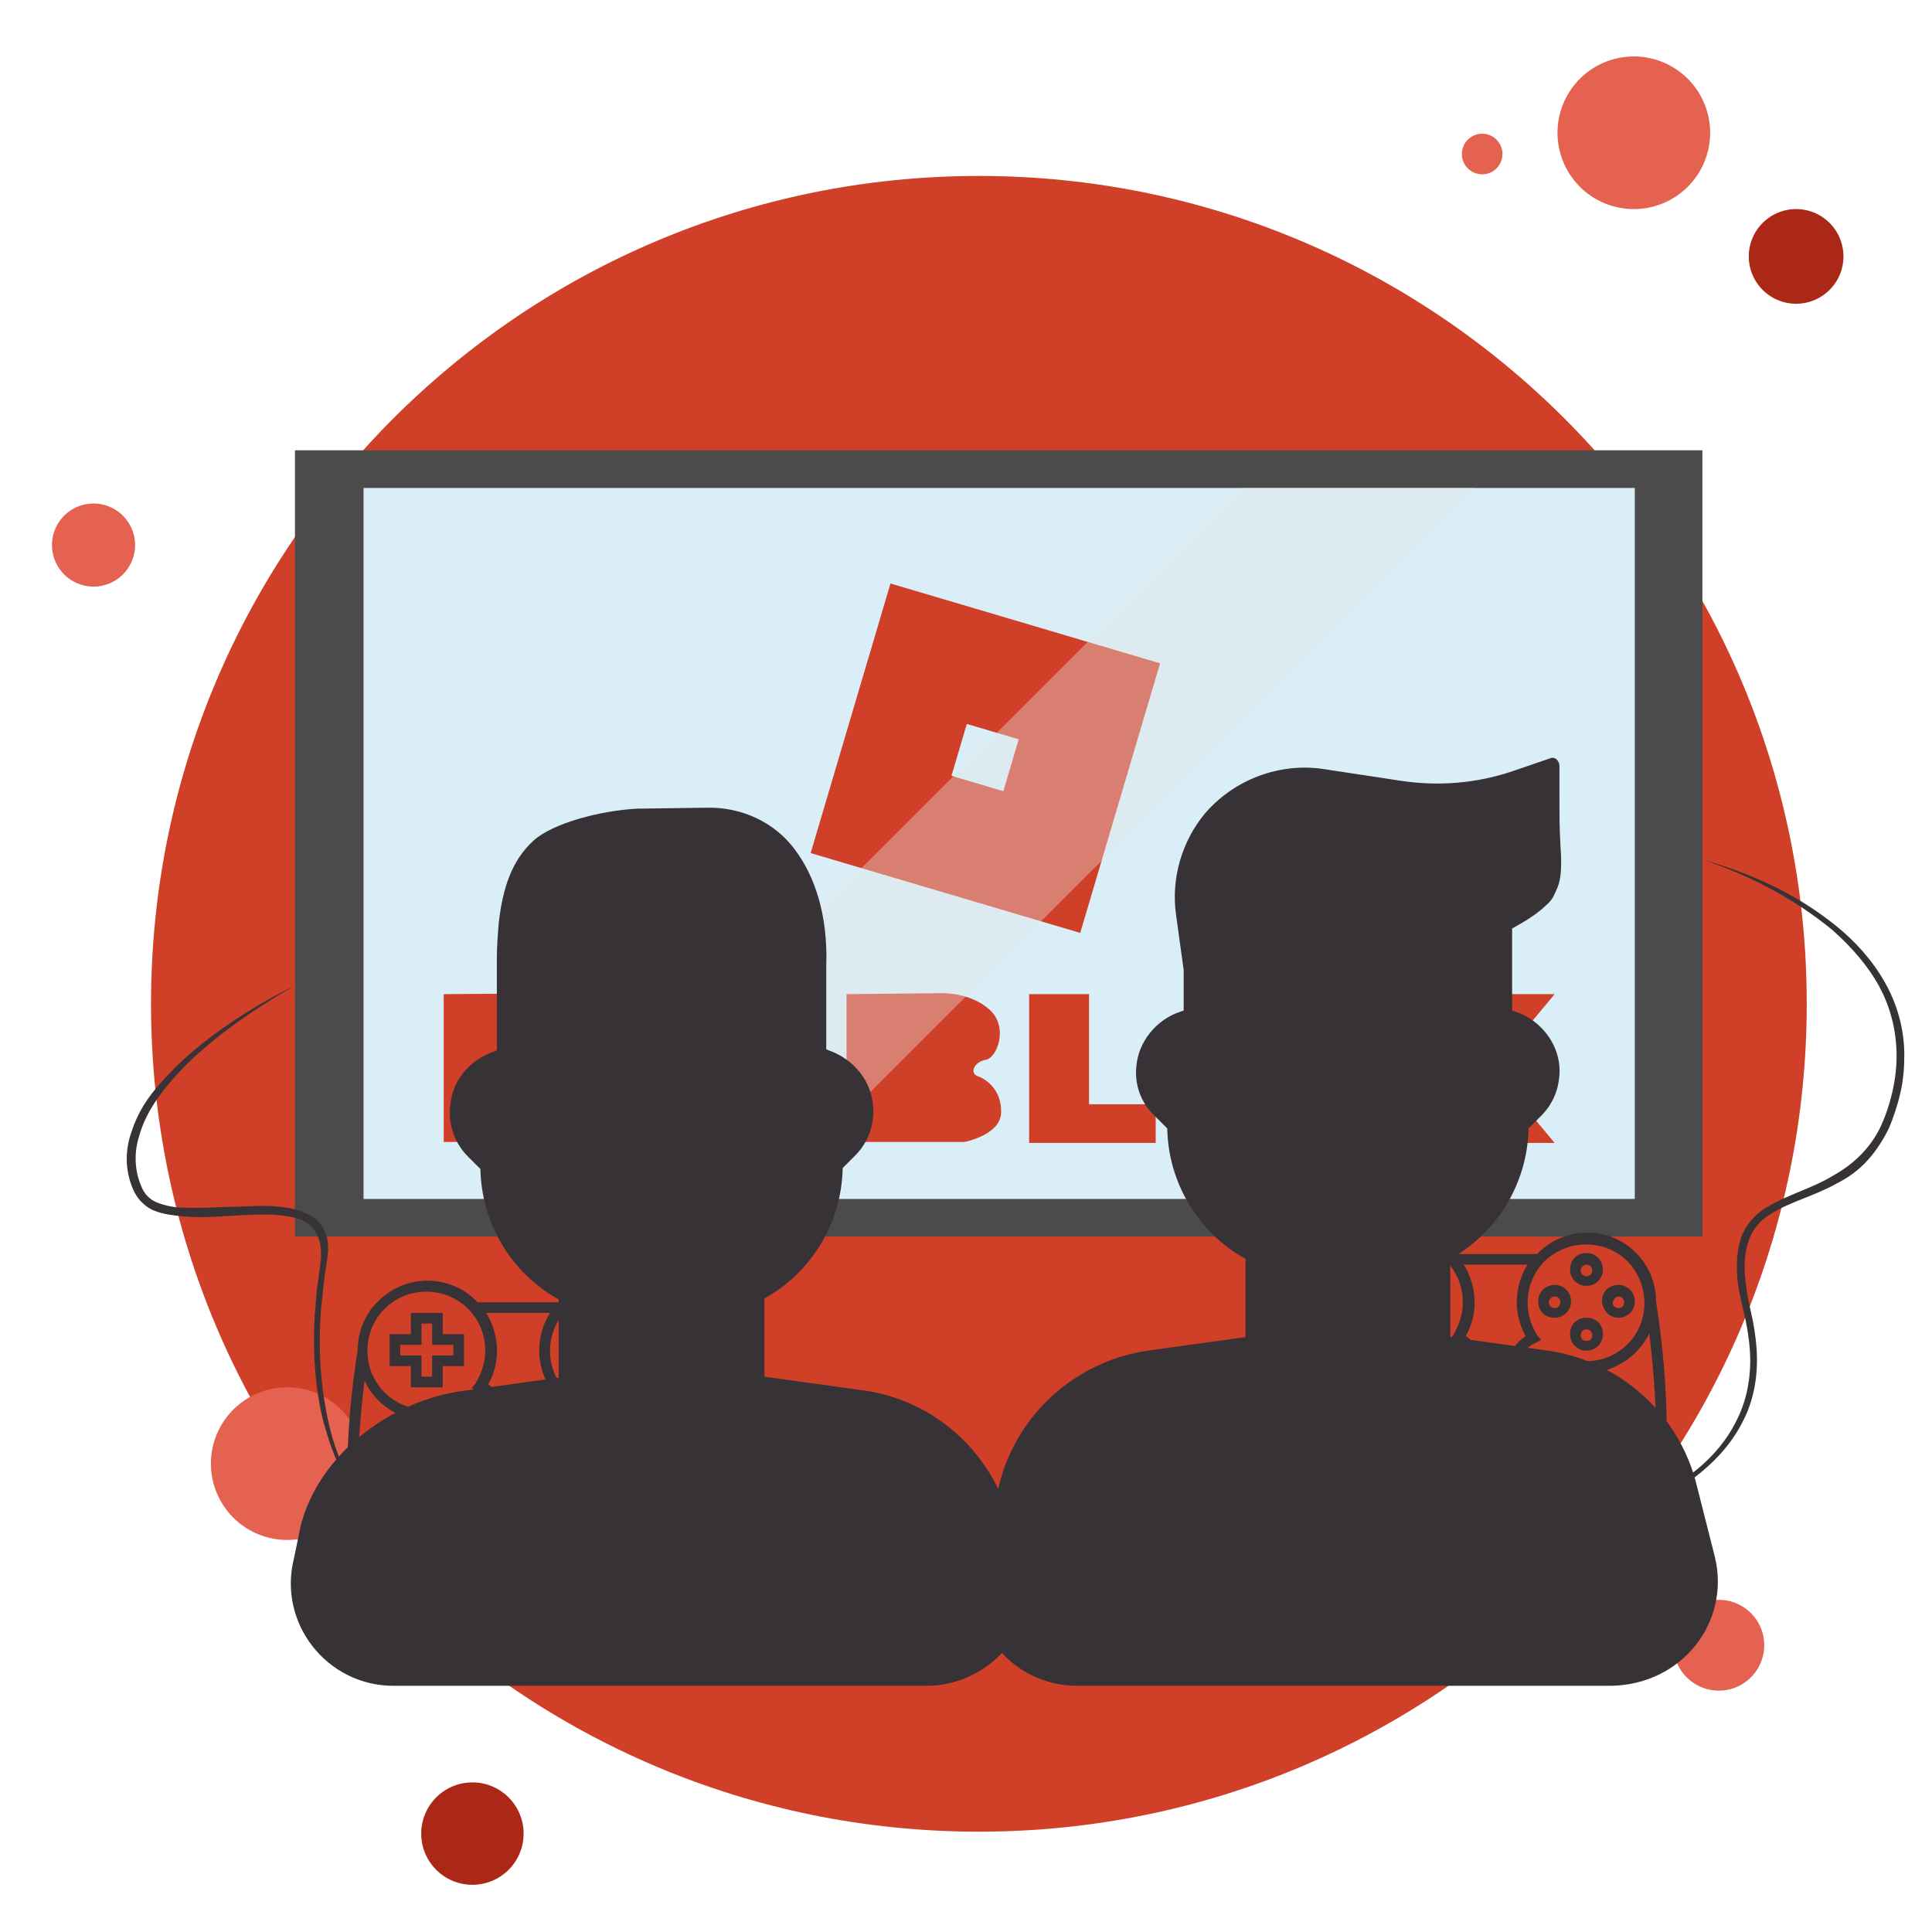 <svg width="200" height="200" version="1.1" viewBox="1 0 33 42" xmlns="http://www.w3.org/2000/svg">
 <g transform="matrix(.21 0 0 .21 -2.947 .024)">
  <path d="m98.7 18.1c-47.3 0-85.7 38.3-85.7 85.7 0 47.3 38.3 85.7 85.7 85.7 47.3 0 85.7-38.3 85.7-85.7s-38.4-85.7-85.7-85.7zm-60.6 101.6c-1.7 0-3.1-1.4-3.1-3.1s1.4-3.1 3.1-3.1 3.1 1.4 3.1 3.1-1.4 3.1-3.1 3.1zm126.3-49.3c-2.8 0-5.1-2.3-5.1-5.1s2.3-5.1 5.1-5.1 5.1 2.3 5.1 5.1c-0.1 2.8-2.3 5.1-5.1 5.1z" fill="#d03f27"/>
  <path d="m35 151.4a7.9 7.9 0 0 1-7.9 7.9 7.9 7.9 0 0 1-7.9-7.9 7.9 7.9 0 0 1 7.9-7.9 7.9 7.9 0 0 1 7.9 7.9z" fill="#e56250"/>
  <path d="m174.4 13.63a7.9 7.9 0 0 1-7.9 7.9 7.9 7.9 0 0 1-7.9-7.9 7.9 7.9 0 0 1 7.9-7.9 7.9 7.9 0 0 1 7.9 7.9z" fill="#e56250"/>
  <path d="m188.2 26.43a4.9 4.9 0 0 1-4.9 4.9 4.9 4.9 0 0 1-4.9-4.9 4.9 4.9 0 0 1 4.9-4.9 4.9 4.9 0 0 1 4.9 4.9z" fill="#ab2817"/>
  <path d="m152.9 15.83a2.1 2.1 0 0 1-2.1 2.1 2.1 2.1 0 0 1-2.1-2.1 2.1 2.1 0 0 1 2.1-2.1 2.1 2.1 0 0 1 2.1 2.1z" fill="#e56250"/>
  <path d="m180 170.2a4.7 4.7 0 0 1-4.7 4.7 4.7 4.7 0 0 1-4.7-4.7 4.7 4.7 0 0 1 4.7-4.7 4.7 4.7 0 0 1 4.7 4.7z" fill="#e56250"/>
  <path d="m51.57 189.7a5.3 5.3 0 0 1-5.3 5.3 5.3 5.3 0 0 1-5.3-5.3 5.3 5.3 0 0 1 5.3-5.3 5.3 5.3 0 0 1 5.3 5.3z" fill="#ab2817"/>
  <path d="m11.35 56.31a4.3 4.3 0 0 1-4.3 4.3 4.3 4.3 0 0 1-4.3-4.3 4.3 4.3 0 0 1 4.3-4.3 4.3 4.3 0 0 1 4.3 4.3z" fill="#e56250"/>
  <path d="m27.9 46.5h145.7v81.4h-145.7z" fill="#4b4b4b"/>
  <path d="m35 50.4h131.6v73.6h-131.6z" fill="#d9eef6"/>
  <g fill="#d03f27">
   <path d="m43.3 102.8v15.3h7.2v-5.4s3.5-0.1 3.5 5.4h6.9s0-4.9-3-7.1c0 0-0.3-0.5 1.1-1.1 1.5-0.6 3.3-6.2-2.6-7.2z"/>
   <path d="m85 102.8v15.3h12.2s3.7-0.7 3.8-3-1.5-3.5-2.4-3.8-0.4-1.5 0.8-1.7 2.4-3.4 0.4-5.2-4.9-1.7-4.9-1.7z"/>
   <path d="m117 114.2v4h-13.1v-15.4h6.2v11.4z"/>
   <path d="m120 102.8h15.5v15.3h-15.5z"/>
   <path d="m138.2 102.8h8s2 6.3 4.7 0h7.4l-6.4 7.7 6.4 7.7h-7.6s-1.9-4.4-4.4 0h-8.2l6.4-7.7z"/>
   <path d="m65.2 102.8h15.5v15.3h-15.5z"/>
  </g>
  <path transform="matrix(.284 -.959 .959 .284 -3.983 151.4)" d="m84.8 63.8h29.1v29.1h-29.1z" fill="#d03f27"/>
  <path transform="matrix(.284 -.959 .959 .284 -3.948 151.3)" d="m96.5 75.5h5.6v5.6h-5.6z" fill="#d9eef6"/>
  <path d="m70.9 108.7h4v4h-4z" fill="#c2c1c1"/>
  <path d="m150 50.4h-24.1l-73.7 73.7h24.1z" fill="#e5e9ea" opacity=".38"/>
  <path d="m43.2 141.3h2.2v-3.3h-2.2v-2.2h-3.3v2.2h-2.2v3.3h2.2v2.2h3.3zm-1.1 1.1h-1.1v-2.2h-2.2v-1.1h2.2v-2.2h1.1v2.2h2.2v1.1h-2.2z" fill="#373236"/>
  <path d="m174.9 161.1-1.9-7.5c-1.8-7.3-7.9-12.8-15.4-13.9l-10.1-1.4v-8.1c4.9-2.7 8-7.9 8.1-13.5l1.3-1.3c1.4-1.4 2-3.2 1.9-5.1-0.2-2.6-2.1-4.9-4.6-5.7l-0.3-0.1v-8.5c1.1-0.6 2.3-1.3 3.3-2.2 0.4-0.4 0.8-0.6 1.2-1.6 0.5-1 0.7-2 0.5-4.9-0.1-1.6-0.1-3.1-0.1-4.7v-3.4c0-0.3-0.1-0.5-0.3-0.7s-0.5-0.2-0.7-0.1l-3.8 1.3c-3.8 1.3-7.8 1.6-11.7 1l-7.9-1.2c-4.6-0.7-9.3 1.1-12.3 4.6-2.4 2.9-3.5 6.7-3 10.4l0.8 5.8v4.2l-0.3 0.1c-2.5 0.8-4.4 3.1-4.6 5.7-0.2 1.9 0.5 3.8 1.9 5.1l1.3 1.3c0.1 5.6 3.2 10.8 8.1 13.5v8.1l-10.1 1.4c-7.5 1.1-13.6 6.6-15.4 13.9l-0.1 0.4c-2.7-5.5-7.9-9.4-14.1-10.2l-10.1-1.4v-8.1c4.9-2.7 8-7.9 8.1-13.5l1.3-1.3c1.4-1.4 2.1-3.4 1.8-5.5-0.3-2.5-2.2-4.6-4.6-5.4l-0.2-0.1v-8.5c0.2-5.4-1.2-9.4-3.2-12.1-2.1-2.9-5.6-4.5-9.2-4.4l-7.2 0.1c-3.8 0.2-8.7 1.5-10.7 3.3-2.3 2.1-3.2 5-3.6 8.5-0.1 1.2-0.2 2.5-0.2 3.7v9.5l-0.2 0.1c-2.4 0.8-4.3 2.8-4.6 5.4-0.3 2.1 0.4 4.1 1.8 5.5l1.3 1.3c0.1 5.6 3.2 10.8 8.1 13.5v8.1l-10.1 1.4c-7.5 1.1-14.7 6.6-16.6 13.9l-0.7 3.4c-1.7 6.7 3.4 13.2 10.3 13.2h55.2c3.1 0 5.9-1.4 7.8-3.4 1.9 2.1 4.7 3.4 7.8 3.4h55.2c7.4-0.1 12.4-6.6 10.8-13.3z" fill="#373236"/>
  <path d="m27.9 101.9c-3.3 1.9-6.5 4-9.4 6.5-1.4 1.2-2.8 2.6-4 4.1s-2.2 3.1-2.7 4.9c-0.6 1.8-0.5 3.7 0.2 5.3 0.3 0.8 0.9 1.4 1.7 1.7s1.7 0.5 2.7 0.5c1.9 0.1 3.8-0.1 5.7-0.1 1.9-0.1 3.9-0.2 5.9 0.3 1 0.3 2 0.7 2.6 1.6 0.7 0.9 0.8 2 0.7 3s-0.3 1.9-0.4 2.9c-0.1 0.9-0.2 1.9-0.3 2.8-0.3 3.8-0.1 7.6 0.7 11.4 0.4 1.9 1 3.7 1.8 5.4 0.4 0.8 0.9 1.6 1.6 2.4 0.6 0.7 1.4 1.3 2.3 1.4s1.7-0.6 2.1-1.5 0.6-1.8 0.7-2.7c0.2-1.9 0-3.8-0.3-5.7 0.3 1.9 0.5 3.8 0.4 5.7-0.1 1-0.2 1.9-0.6 2.8-0.2 0.4-0.5 0.9-0.9 1.2s-0.9 0.5-1.4 0.4c-1-0.1-1.8-0.8-2.5-1.5s-1.2-1.5-1.7-2.4c-0.9-1.7-1.5-3.6-2-5.4-0.9-3.8-1.1-7.7-0.8-11.5 0.1-1 0.1-1.9 0.3-2.9 0.1-1 0.3-1.9 0.3-2.8s-0.2-1.8-0.7-2.5-1.3-1.1-2.2-1.3c-1.8-0.4-3.7-0.3-5.6-0.2s-3.8 0.3-5.8 0.1c-1-0.1-2-0.2-3-0.6-0.5-0.2-0.9-0.5-1.3-0.9s-0.7-0.9-0.9-1.4c-0.8-1.9-0.8-4-0.1-5.9 0.6-1.9 1.7-3.6 3-5 1.3-1.5 2.7-2.8 4.2-4 3-2.4 6.3-4.4 9.7-6.1z" fill="#373236"/>
  <path d="m173.7 88.9c2.5 0.7 4.9 1.6 7.2 2.7s4.5 2.5 6.5 4.1 3.8 3.6 5.1 5.9 2 4.9 2 7.5c0 1.3-0.1 2.6-0.4 3.9s-0.7 2.5-1.2 3.7c-0.6 1.2-1.3 2.3-2.2 3.3s-2 1.8-3.2 2.4c-2.3 1.3-4.9 1.9-6.9 3.2-1 0.6-1.8 1.5-2.2 2.7-0.4 1.1-0.5 2.4-0.4 3.6s0.3 2.5 0.6 3.7c0.3 1.3 0.5 2.5 0.6 3.8 0.2 2.6-0.2 5.3-1.4 7.6-1.2 2.4-3 4.3-5.1 5.9-2.1 1.5-4.4 2.7-6.8 3.6-4.8 1.9-9.9 2.8-14.9 3.5-2.5 0.3-5.1 0.6-7.6 0.8s-5.1 0.2-7.6 0.6c1.3-0.2 2.5-0.3 3.8-0.4l3.8-0.3c2.5-0.2 5.1-0.5 7.6-0.9 5-0.8 10-1.8 14.8-3.7 2.3-0.9 4.6-2.1 6.6-3.6s3.7-3.4 4.8-5.7c1.1-2.2 1.5-4.8 1.3-7.3-0.1-1.2-0.3-2.5-0.6-3.7-0.3-1.3-0.6-2.5-0.7-3.8s0-2.7 0.4-4c0.5-1.3 1.4-2.4 2.6-3.1 2.3-1.4 4.8-2 6.9-3.3 2.2-1.2 4-3 5-5.2s1.6-4.8 1.6-7.2c0-2.5-0.6-5-1.8-7.2s-2.9-4.1-4.8-5.8c-4-3.3-8.6-5.7-13.4-7.3z" fill="#373236"/>
  <g fill="#373236">
   <path d="m67.6 139.6c0-4-3.3-7.2-7.2-7.1-1.9 0-3.8 0.8-5.1 2.2h-8.5c-2.7-2.9-7.3-3-10.2-0.2-1.4 1.3-2.2 3.2-2.2 5.1-0.7 4.4-1.1 8.9-1.1 13.4 0 2.7 1.1 4.4 3.2 4.8 0.4 0.1 0.8 0.1 1.2 0.1 2 0 3.7-1.2 4.2-3.1 0.4-1.2 1.2-2.9 1.7-3.9 2.2 1 4.9 0 5.9-2.2 0.1-0.2 0.2-0.5 0.3-0.7h2.5c0.6 2.4 3 3.8 5.4 3.2 0.2-0.1 0.5-0.1 0.7-0.3 0.5 1 1.3 2.7 1.7 3.9 0.5 1.9 2.3 3.2 4.2 3.1 0.4 0 0.8 0 1.2-0.1 2.1-0.4 3.2-2.1 3.2-4.8-0.1-4.5-0.4-9-1.1-13.4zm-26.7 14.9c-0.5 1.8-2.3 2.8-4.1 2.3h-0.1c-1.9-0.4-2.3-2.3-2.3-3.7 0-3.4 0.3-6.9 0.7-10.3 1.1 2.4 3.4 3.9 6 4.2 0 1.3 0.6 2.6 1.7 3.4-0.7 1.1-1.5 2.8-1.9 4.1zm4.5-4.3c-1.8 0-3.3-1.5-3.3-3.3v-0.5-0.6h-0.6c-3.4 0-6.1-2.7-6.1-6.1s2.7-6.1 6.1-6.1 6.1 2.7 6.1 6.1c0 1.2-0.4 2.4-1 3.4l-0.4 0.5 0.6 0.3c1.7 0.7 2.5 2.7 1.7 4.4-0.5 1.1-1.7 1.9-3.1 1.9zm4.5-3.3c0-1.5-0.8-2.9-2-3.7 1.3-2.3 1.2-5.1-0.2-7.4h6.6c-1.4 2.2-1.5 5.1-0.2 7.4-1.2 0.8-2 2.2-2 3.7zm3.3 0c0-1.3 0.8-2.5 1.9-3l0.6-0.3-0.4-0.5c-1.8-2.8-1.1-6.6 1.7-8.4s6.6-1.1 8.4 1.7 1.1 6.6-1.7 8.4c-1 0.7-2.2 1-3.4 1h-0.7l0.1 0.6v0.5c0 1.8-1.5 3.3-3.3 3.3-1.7 0-3.2-1.5-3.2-3.3zm12 9.9c-1.8 0.5-3.6-0.4-4.2-2.2v-0.1c-0.5-1.3-1.2-3-1.8-4.1 1-0.8 1.7-2.1 1.7-3.4 2.6-0.2 4.9-1.8 6-4.1 0.4 3.4 0.7 6.8 0.7 10.3 0 1.3-0.4 3.1-2.4 3.6z"/>
   <path d="m168.8 134.6c0-4-3.3-7.2-7.2-7.1-1.9 0-3.8 0.8-5.1 2.2h-8.5c-2.7-2.9-7.3-3-10.2-0.2-1.4 1.3-2.2 3.2-2.2 5.1-0.7 4.4-1.1 8.9-1.1 13.4 0 2.7 1.1 4.4 3.2 4.8 0.4 0.1 0.8 0.1 1.2 0.1 2 0 3.7-1.2 4.2-3.1 0.4-1.2 1.2-2.9 1.7-3.9 2.2 1 4.9 0 5.9-2.2 0.1-0.2 0.2-0.5 0.3-0.7h2.5c0.6 2.4 3 3.8 5.4 3.2 0.2-0.1 0.5-0.1 0.7-0.3 0.5 1 1.3 2.7 1.7 3.9 0.5 1.9 2.3 3.2 4.2 3.1 0.4 0 0.8 0 1.2-0.1 2.1-0.4 3.2-2.1 3.2-4.8 0-4.5-0.4-8.9-1.1-13.4zm-26.7 14.9c-0.5 1.8-2.3 2.8-4.1 2.3h-0.1c-1.9-0.4-2.3-2.3-2.3-3.7 0-3.4 0.3-6.9 0.7-10.3 1.1 2.4 3.4 3.9 6 4.2 0 1.3 0.6 2.6 1.7 3.4-0.7 1.1-1.5 2.8-1.9 4.1zm4.5-4.3c-1.8 0-3.3-1.5-3.3-3.3v-0.5-0.6h-0.6c-3.4 0-6.1-2.7-6.1-6.1s2.7-6.1 6.1-6.1 6.1 2.7 6.1 6.1c0 1.2-0.4 2.4-1 3.4l-0.4 0.5 0.6 0.3c1.7 0.7 2.5 2.7 1.7 4.4-0.5 1.2-1.7 1.9-3.1 1.9zm4.5-3.3c0-1.5-0.8-2.9-2-3.7 1.3-2.3 1.2-5.1-0.2-7.4h6.6c-1.4 2.2-1.5 5.1-0.2 7.4-1.2 0.8-2 2.2-2 3.7zm3.3 0c0-1.3 0.8-2.5 1.9-3l0.6-0.3-0.4-0.5c-1.8-2.8-1.1-6.6 1.7-8.4s6.6-1.1 8.4 1.7 1.1 6.6-1.7 8.4c-1 0.7-2.2 1-3.4 1h-0.7l0.1 0.6v0.5c0 1.8-1.5 3.3-3.3 3.3s-3.2-1.5-3.2-3.3zm12 9.9c-1.8 0.5-3.6-0.4-4.2-2.2v-0.1c-0.5-1.3-1.2-3-1.8-4.1 1-0.8 1.7-2.1 1.7-3.4 2.6-0.2 4.9-1.8 6-4.1 0.4 3.4 0.7 6.8 0.7 10.3 0 1.3-0.4 3.2-2.4 3.6z"/>
   <path d="m161.6 133c0.9 0 1.7-0.7 1.7-1.7 0-0.9-0.7-1.7-1.7-1.7s-1.7 0.7-1.7 1.7 0.8 1.7 1.7 1.7zm0-2.2c0.3 0 0.6 0.2 0.6 0.6 0 0.3-0.2 0.6-0.6 0.6-0.3 0-0.6-0.2-0.6-0.6 0-0.3 0.3-0.6 0.6-0.6z"/>
   <path d="m161.6 139.7c0.9 0 1.7-0.7 1.7-1.7s-0.7-1.7-1.7-1.7-1.7 0.7-1.7 1.7 0.8 1.7 1.7 1.7zm0-2.2c0.3 0 0.6 0.2 0.6 0.6s-0.2 0.6-0.6 0.6c-0.3 0-0.6-0.2-0.6-0.6s0.3-0.6 0.6-0.6z"/>
   <path d="m158.3 136.3c0.9 0 1.7-0.7 1.7-1.7 0-0.9-0.7-1.7-1.7-1.7-0.9 0-1.7 0.7-1.7 1.7s0.7 1.7 1.7 1.7zm0-2.2c0.3 0 0.6 0.2 0.6 0.6 0 0.3-0.2 0.6-0.6 0.6-0.3 0-0.6-0.2-0.6-0.6 0-0.3 0.3-0.6 0.6-0.6z"/>
   <path d="m164.9 136.3c0.9 0 1.7-0.7 1.7-1.7 0-0.9-0.7-1.7-1.7-1.7s-1.7 0.7-1.7 1.7c0.1 1 0.8 1.7 1.7 1.7zm0-2.2c0.3 0 0.6 0.2 0.6 0.6 0 0.3-0.2 0.6-0.6 0.6-0.3 0-0.6-0.2-0.6-0.6 0.1-0.3 0.3-0.6 0.6-0.6z"/>
  </g>
 </g>
</svg>

